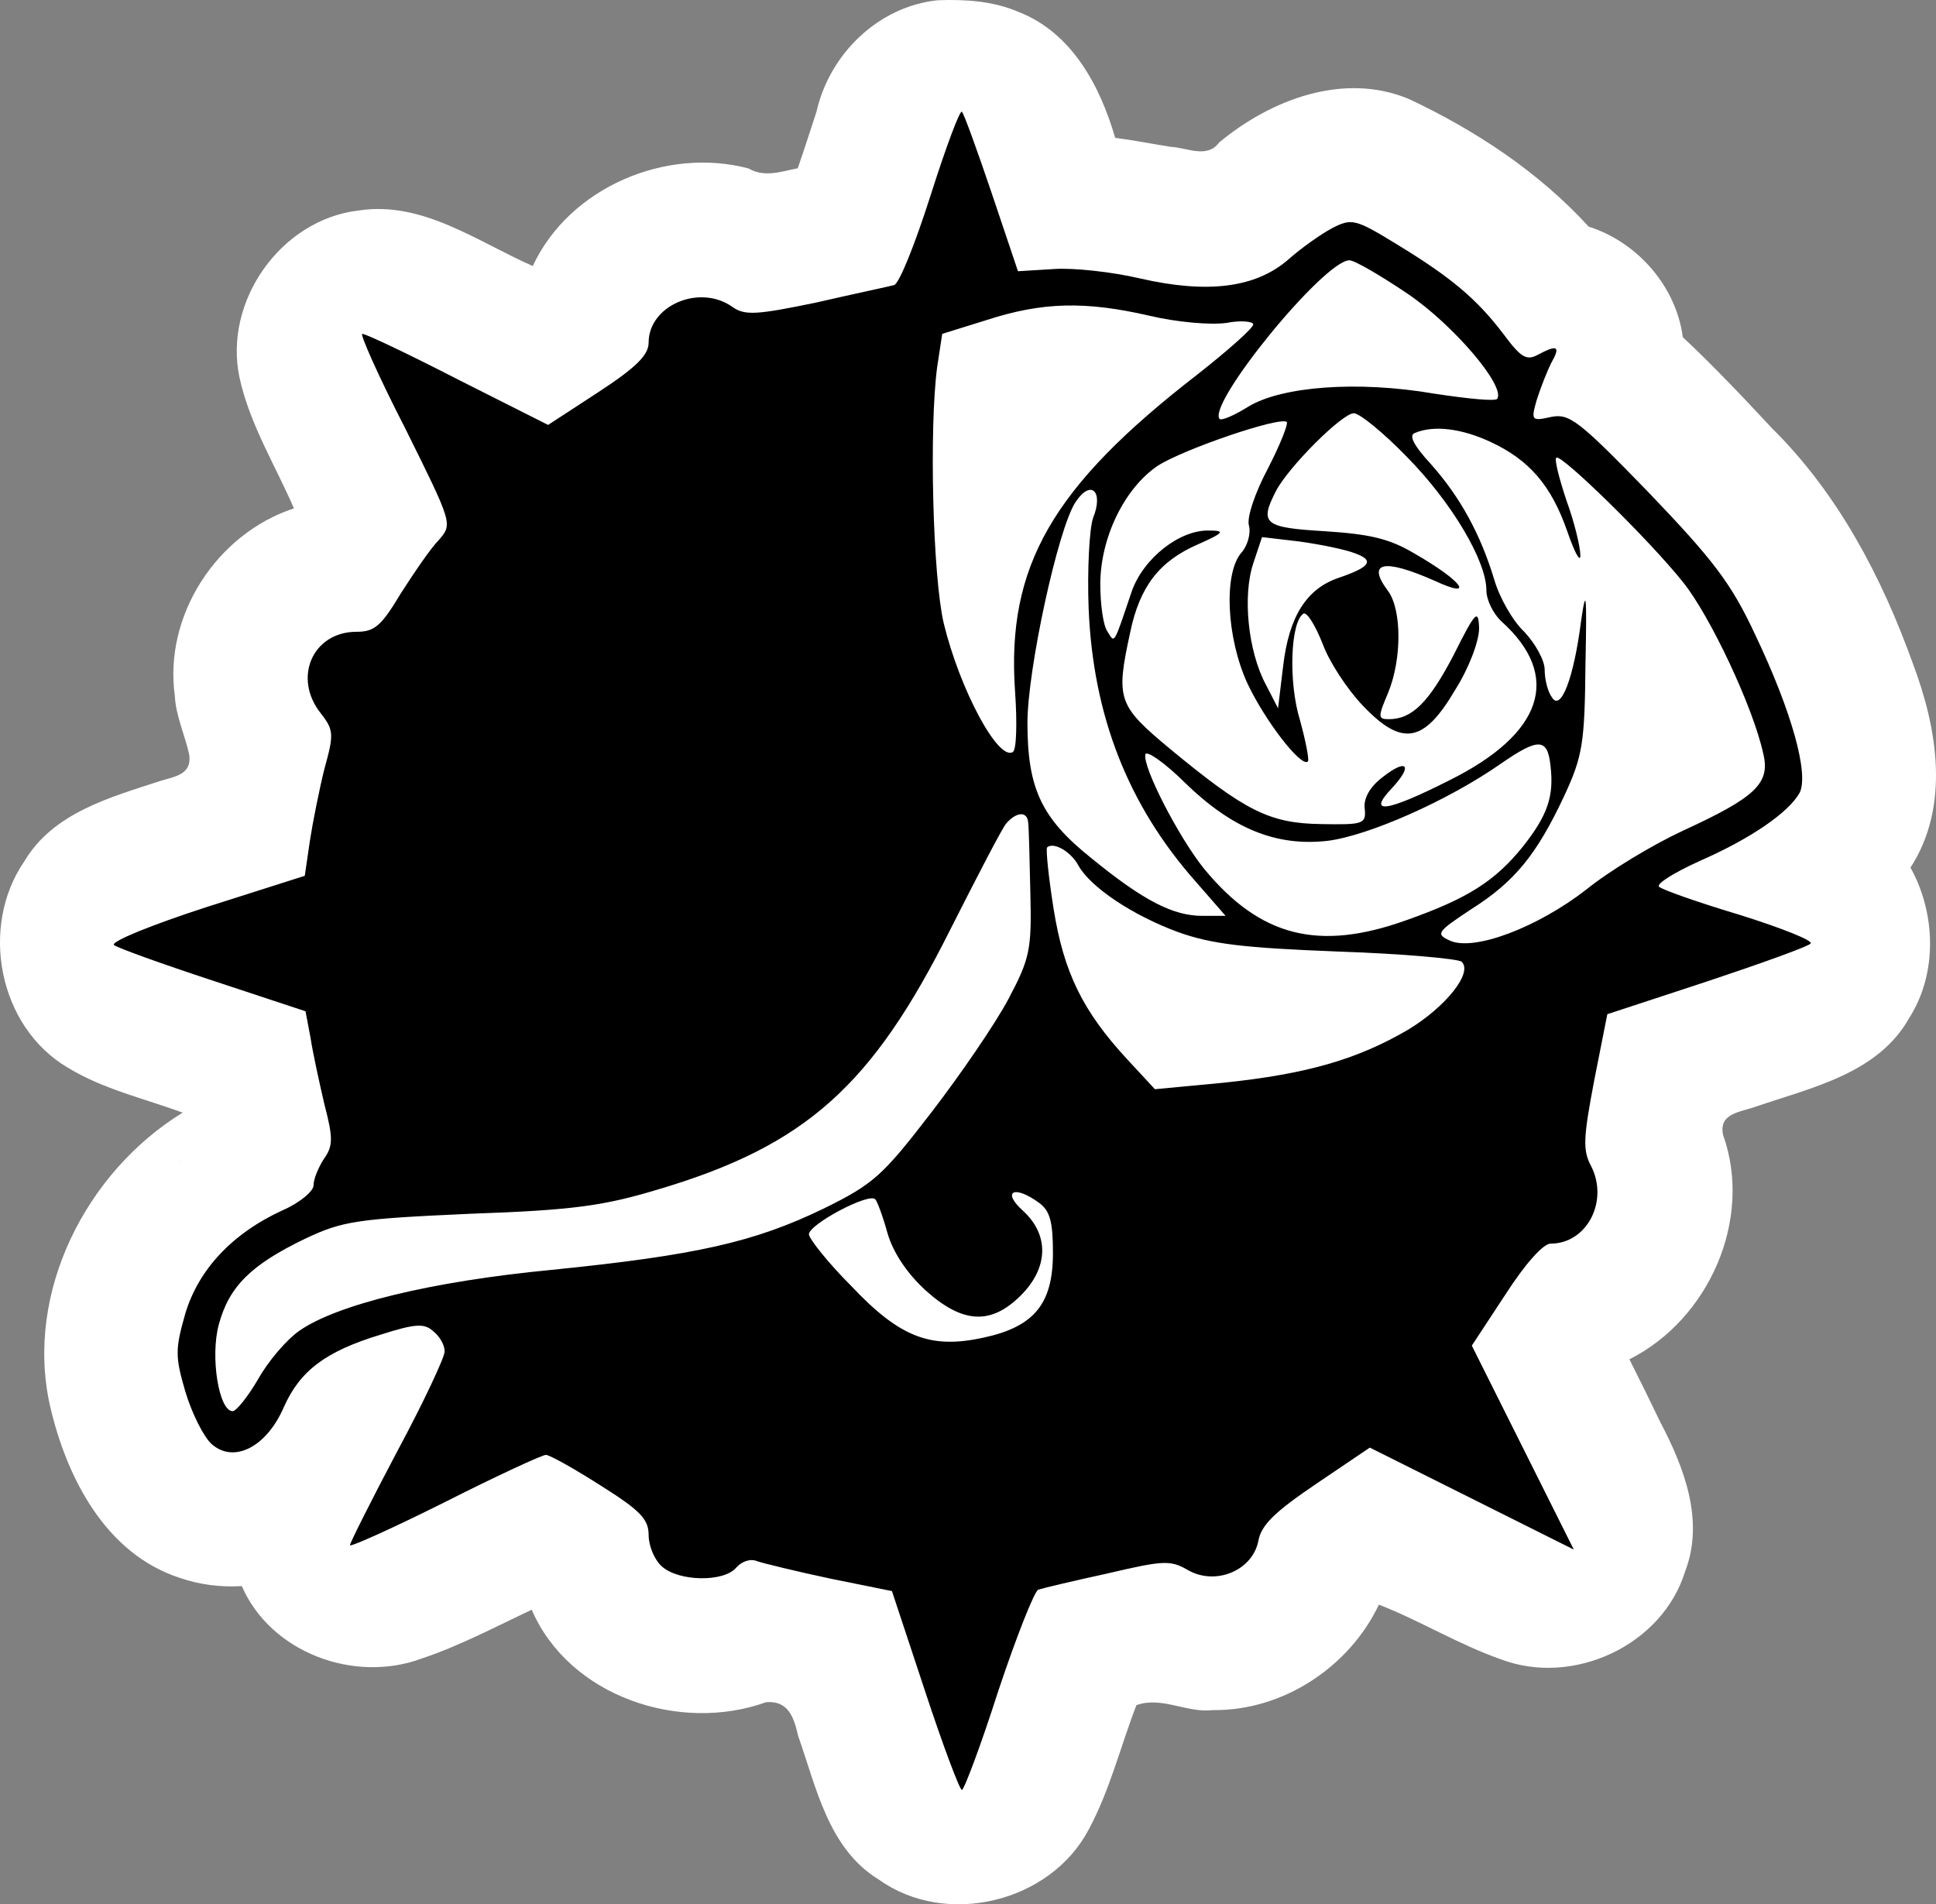 <?xml version="1.0" encoding="UTF-8" standalone="no"?>
<svg
   xmlns:dc="http://purl.org/dc/elements/1.1/"
   xmlns:cc="http://creativecommons.org/ns#"
   xmlns:rdf="http://www.w3.org/1999/02/22-rdf-syntax-ns#"
   xmlns:svg="http://www.w3.org/2000/svg"
   xmlns="http://www.w3.org/2000/svg"
   xmlns:sodipodi="http://sodipodi.sourceforge.net/DTD/sodipodi-0.dtd"
   xmlns:inkscape="http://www.inkscape.org/namespaces/inkscape"
   version="1.0"
   width="265.755pt"
   height="261.44pt"
   viewBox="0 0 265.755 261.44"
   preserveAspectRatio="xMidYMid meet"
   id="svg6509"
   sodipodi:docname="toreadorantitribu.svg"
   inkscape:version="1.0.1 (3bc2e813f5, 2020-09-07)">
  <rect x="0" y="0" width="265.755" height="261.44" fill="#808080" stroke="none"/>
  <defs
     id="defs6513" />
  <sodipodi:namedview
     pagecolor="#ffffff"
     bordercolor="#666666"
     borderopacity="1"
     objecttolerance="10"
     gridtolerance="10"
     guidetolerance="10"
     inkscape:pageopacity="0"
     inkscape:pageshadow="2"
     inkscape:window-width="1600"
     inkscape:window-height="837"
     id="namedview6511"
     showgrid="false"
     fit-margin-top="0"
     fit-margin-left="0"
     fit-margin-right="0"
     fit-margin-bottom="0"
     inkscape:zoom="1.7508711"
     inkscape:cx="178.98551"
     inkscape:cy="212.2979"
     inkscape:window-x="-8"
     inkscape:window-y="-8"
     inkscape:window-maximized="1"
     inkscape:current-layer="svg6509" />
  <path
     id="path7082"
     style="fill:#ffffff;stroke-width:0.054"
     d="m 165.003,110.399 c -4.039,0.144 -8.015,1.618 -11.156,4.163 -3.864,3.095 -6.407,7.771 -6.899,12.698 -0.507,4.597 0.775,9.336 3.441,13.105 2.27,3.271 5.48,5.929 9.239,7.297 2.942,1.115 6.158,1.41 9.27,1.001 0.358,-0.037 0.719,-0.075 1.083,-0.109 -0.564,0.048 -0.348,0.025 0.095,-0.011 5.101,-0.461 9.953,-3.126 13.072,-7.189 2.969,-3.785 4.368,-8.735 3.88,-13.516 -0.476,-5.032 -3.093,-9.814 -7.078,-12.925 -2.726,-2.174 -6.072,-3.496 -9.514,-3.972 -1.558,-0.312 -3.137,-0.56 -4.73,-0.552 -0.234,-0.006 -0.468,0.007 -0.703,0.01 z M 146.76,42.234 c -9.822,0.199 -18.367,8.746 -18.648,18.55 -0.951,8.958 4.734,18.182 13.502,20.7 8.175,2.728 16.972,-1.292 22.35,-7.554 7.429,-7.416 6.406,-21.069 -2.046,-27.297 -4.156,-3.524 -9.852,-4.479 -15.158,-4.399 z m 14.168,15.697 c -11.624,0.842 -20.146,11.201 -23.03,21.837 -2.09,6.562 -3.342,14.173 0.675,20.285 1.092,2.034 3.151,3.512 3.232,6.025 2.524,9.064 10.977,14.329 18.272,19.322 6.963,4.676 15.376,6.614 23.697,6.261 5.351,0.236 10.661,-1.432 14.953,-4.547 8.971,-2.977 17.627,-7.9 23.849,-15.128 7.439,-8.428 8.857,-21.445 3.187,-31.19 -4.172,-7.926 -12.032,-14.842 -21.472,-14.426 -4.891,0.059 -9.774,1.946 -13.312,5.334 -2.437,-1.989 -5.768,-2.571 -8.469,-3.67 -2.989,-3.559 -7.017,-5.529 -10.857,-7.928 -3.303,-1.649 -7.038,-2.418 -10.724,-2.175 z m 14.194,4.581 c 2.447,1.129 -1.281,-0.538 0,0 z M 128.723,0.034 C 120.559,0.88 113.87,7.418 112.085,15.316 c -0.848,2.598 -1.683,5.201 -2.576,7.784 -2.282,0.448 -4.577,1.311 -6.759,0.025 -11.345,-3.001 -24.602,2.609 -29.617,13.398 -7.6,-3.341 -15.147,-8.972 -23.891,-7.625 -10.701,1.23 -18.622,12.497 -16.354,22.986 1.382,6.346 4.943,12.07 7.461,17.91 -10.559,3.46 -17.894,14.667 -16.349,25.753 0.138,2.818 1.449,5.502 1.987,8.134 0.336,2.659 -1.987,2.93 -3.966,3.528 -6.871,2.251 -14.686,4.35 -18.654,11.001 -6.223,8.997 -3.59,22.775 5.959,28.379 4.85,2.949 10.465,4.229 15.752,6.161 -13.267,8.148 -21.671,24.678 -18.231,40.175 2.253,9.836 7.591,20.374 17.837,23.701 2.723,0.938 5.635,1.304 8.508,1.126 3.979,9.164 15.491,13.38 24.699,9.941 5.232,-1.747 10.119,-4.35 15.095,-6.699 5.152,11.936 20.346,16.964 32.172,12.698 3.07,-0.253 3.817,2.09 4.4,4.615 2.512,7.098 4.145,15.526 11.106,19.755 9.248,6.598 23.56,3.122 28.813,-6.945 2.88,-5.374 4.335,-11.356 6.519,-17.021 3.512,-1.252 6.914,1.12 10.522,0.679 9.583,0.114 18.691,-5.9 22.762,-14.472 5.473,2.104 10.982,5.487 16.732,7.495 9.896,3.77 22.181,-1.874 25.315,-12.09 2.67,-6.959 -0.155,-14.277 -3.425,-20.481 -1.38,-2.886 -2.798,-5.754 -4.233,-8.614 10.879,-5.45 17.005,-19.184 12.864,-30.782 -0.659,-3.033 2.403,-3.142 4.541,-3.92 7.621,-2.612 16.709,-4.517 20.999,-12.143 3.939,-6.16 3.636,-14.464 0.178,-20.655 5.479,-8.452 3.692,-19.093 0.347,-27.968 -4.273,-11.905 -10.297,-23.409 -19.377,-32.372 -3.965,-4.267 -7.978,-8.497 -12.223,-12.488 -0.914,-6.986 -6.251,-13.06 -12.925,-15.173 -6.831,-7.482 -15.481,-13.189 -24.599,-17.489 -8.989,-3.805 -19.031,0.044 -26.124,5.938 -1.653,2.261 -4.437,0.693 -6.681,0.593 -2.532,-0.403 -5.048,-0.906 -7.591,-1.231 -2.057,-7.127 -5.965,-14.469 -13.275,-17.287 -3.494,-1.512 -7.324,-1.739 -11.079,-1.602 z M 153.605,47.491 c -0.3,-1.348 -0.183,-1.623 0,0 z m -6.18,13.205 c 2.555,0.088 5.104,0.398 7.597,0.969 0.668,4.345 3.576,7.75 5.631,11.465 5.661,8.913 18.661,10.874 27.364,5.417 3.247,0.747 6.667,0.722 9.892,-0.12 3.307,3.183 7.833,4.762 12.079,5.833 4.326,4.159 8.221,8.832 10.547,14.42 -6.509,3.196 -12.234,7.701 -18.388,11.454 -4.019,1.472 -8.654,1.539 -12.05,4.497 -4.09,2.59 -6.388,7.275 -7.778,11.584 -5.043,2.443 -10.732,3.42 -16.214,3.906 -3.153,-3.692 -2.622,-8.885 -4.876,-12.998 1.793,-5.051 0.339,-10.431 -1.467,-15.231 -0.824,-6.243 -4.685,-12.031 -10.247,-15.012 -3.306,-7.13 -2.417,-15.218 -2.795,-22.852 0.365,-0.816 -0.791,-3.765 0.706,-3.332 z m 64.46,2.874 c -0.284,0.897 0.752,-4.693 0,0 z M 24.721,159.633 c 0.091,-0.71 0.114,-0.57 0,0 z" />
  <g
     transform="matrix(0.1,0,0,-0.1,-12.962,272.737)"
     fill="#000000"
     stroke="none"
     id="g6507">
    <path
       d="m 1407,2459 c -21,-66 -43,-121 -50,-123 -7,-2 -55,-12 -107,-24 -82,-17 -98,-18 -115,-6 -45,32 -115,2 -115,-49 0,-17 -17,-34 -69,-68 l -69,-45 -123,62 c -68,35 -127,63 -132,63 -4,1 22,-58 59,-130 65,-131 65,-131 46,-153 -11,-11 -34,-45 -52,-73 -27,-45 -36,-53 -61,-53 -60,0 -88,-63 -49,-112 18,-23 18,-29 5,-76 -7,-28 -16,-73 -20,-99 l -7,-48 -135,-43 c -74,-24 -131,-47 -127,-52 5,-4 66,-26 136,-49 l 127,-42 7,-37 c 3,-20 12,-61 19,-91 12,-46 12,-57 -1,-75 -7,-11 -14,-27 -14,-36 0,-8 -19,-24 -42,-34 -70,-32 -116,-82 -134,-142 -14,-49 -14,-59 0,-107 9,-30 25,-62 36,-72 30,-27 75,-5 99,50 22,50 57,77 133,100 47,15 60,16 72,5 9,-7 16,-19 16,-28 0,-8 -29,-70 -65,-137 -36,-68 -65,-126 -65,-129 0,-3 58,23 130,59 71,36 134,65 139,65 5,0 39,-19 75,-42 54,-34 66,-46 66,-68 0,-15 8,-34 18,-43 23,-21 85,-22 102,-2 8,9 20,13 29,9 9,-3 54,-14 101,-24 l 84,-17 45,-136 c 25,-76 48,-137 51,-137 3,0 26,61 50,136 25,75 50,138 55,139 6,2 48,12 94,22 77,18 87,19 111,5 38,-22 89,-1 97,40 4,22 23,40 79,78 l 74,50 140,-70 140,-70 -70,140 -70,140 46,70 c 27,42 52,70 62,70 50,0 80,58 56,106 -12,22 -11,39 4,118 l 18,91 137,45 c 75,25 139,48 142,52 4,4 -39,21 -96,39 -57,17 -108,35 -112,39 -4,4 20,19 55,35 71,31 123,67 138,94 13,26 -11,112 -61,217 -33,71 -58,103 -146,195 -96,99 -109,109 -134,104 -27,-6 -28,-5 -20,23 5,16 14,39 20,51 13,23 9,26 -19,11 -15,-8 -23,-3 -46,28 -37,49 -73,79 -147,124 -57,35 -62,36 -89,22 -15,-8 -42,-27 -60,-43 -45,-39 -111,-47 -203,-26 -38,9 -92,15 -119,13 l -49,-3 -36,107 c -20,59 -38,109 -41,112 -3,2 -22,-49 -43,-115 z m 655,-135 c 62,-42 134,-126 123,-144 -2,-4 -41,0 -87,7 -105,18 -209,10 -255,-18 -19,-12 -36,-19 -39,-17 -19,19 143,218 178,218 7,0 43,-21 80,-46 z m -355,-30 c 38,-9 84,-13 106,-10 20,4 37,2 37,-2 0,-5 -35,-36 -77,-69 -199,-154 -262,-263 -250,-435 3,-43 2,-80 -3,-83 -20,-13 -73,86 -95,177 -15,65 -20,267 -9,351 l 7,46 61,19 c 77,25 136,26 223,6 z m 354,-194 c 62,-63 109,-143 109,-183 0,-13 9,-32 21,-43 83,-75 57,-154 -72,-218 -87,-44 -113,-47 -79,-11 30,32 21,42 -13,15 -17,-13 -26,-29 -24,-43 2,-21 -2,-22 -60,-21 -71,1 -104,18 -207,103 -72,60 -75,68 -55,160 13,63 40,98 93,121 36,16 38,19 15,19 -40,1 -90,-38 -106,-84 -25,-74 -23,-71 -33,-55 -6,8 -10,38 -10,65 0,64 33,132 79,163 36,23 168,68 177,60 2,-3 -9,-31 -26,-64 -18,-34 -29,-67 -26,-78 3,-11 -2,-28 -10,-37 -25,-28 -21,-117 8,-180 24,-51 74,-116 83,-107 2,2 -3,28 -11,57 -16,52 -13,135 5,146 5,2 16,-16 26,-41 9,-25 34,-63 55,-85 54,-57 84,-52 127,21 19,30 33,67 33,85 -1,27 -5,23 -35,-37 -34,-65 -57,-88 -89,-88 -15,0 -15,3 -1,36 19,46 19,114 0,140 -30,40 -6,45 64,14 56,-26 39,-1 -27,37 -35,21 -62,27 -123,31 -84,5 -91,10 -68,55 17,33 91,107 107,107 8,0 41,-27 73,-60 z m 114,21 c 54,-25 84,-60 106,-123 10,-29 18,-44 18,-33 0,11 -8,45 -19,75 -10,30 -17,57 -14,59 6,6 127,-112 174,-171 37,-46 96,-171 110,-235 10,-41 -10,-60 -110,-106 -41,-19 -101,-55 -133,-81 -67,-52 -154,-85 -187,-70 -20,9 -18,12 29,43 60,38 90,75 128,156 25,54 28,72 29,180 2,97 1,108 -6,60 -10,-79 -28,-125 -40,-105 -6,8 -10,25 -10,38 0,13 -13,36 -28,52 -16,15 -34,47 -41,71 -19,63 -47,114 -87,159 -24,26 -31,40 -22,43 26,11 64,6 103,-12 z m -545,-105 c -5,-15 -8,-71 -6,-124 6,-147 54,-270 147,-375 l 41,-47 h -32 c -40,0 -81,21 -152,79 -69,55 -88,96 -88,186 0,73 42,267 66,303 21,32 39,15 24,-22 z m 359,-48 c 28,-10 22,-19 -22,-34 -44,-15 -68,-53 -76,-121 l -7,-58 -17,33 c -24,45 -32,121 -17,166 l 12,36 51,-6 c 29,-4 63,-11 76,-16 z m 269,-292 c 5,-42 -4,-68 -38,-111 -38,-47 -75,-71 -160,-101 -120,-43 -200,-23 -277,70 -35,43 -86,142 -81,158 2,5 27,-12 55,-40 64,-62 124,-87 195,-79 56,7 165,55 238,106 52,36 64,35 68,-3 z m -717,-78 c 1,-7 2,-51 3,-97 2,-78 -1,-90 -30,-145 -18,-34 -66,-104 -106,-156 -67,-87 -79,-98 -148,-132 -95,-46 -175,-64 -373,-84 -167,-16 -296,-48 -347,-84 -17,-12 -42,-41 -56,-66 -14,-24 -30,-44 -35,-44 -19,0 -31,75 -19,119 14,52 44,82 119,118 51,24 70,27 226,34 143,5 184,11 260,34 201,60 292,142 399,356 37,73 71,139 77,146 14,16 29,17 30,1 z m 69,-59 c 17,-30 74,-68 136,-91 47,-17 92,-22 221,-27 89,-3 165,-10 169,-14 16,-15 -22,-62 -73,-93 -70,-41 -139,-61 -253,-73 l -95,-9 -38,41 c -61,66 -87,119 -101,206 -7,44 -11,83 -9,85 9,8 33,-6 43,-25 z m -262,-505 c 8,-27 27,-55 52,-78 51,-46 90,-48 131,-7 38,38 39,83 3,116 -30,27 -12,36 22,11 15,-11 19,-26 19,-69 0,-70 -26,-101 -95,-116 -73,-16 -115,0 -182,71 -32,32 -58,65 -58,71 1,14 82,57 91,48 3,-3 11,-25 17,-47 z"
       id="path6505" />
  </g>
</svg>
